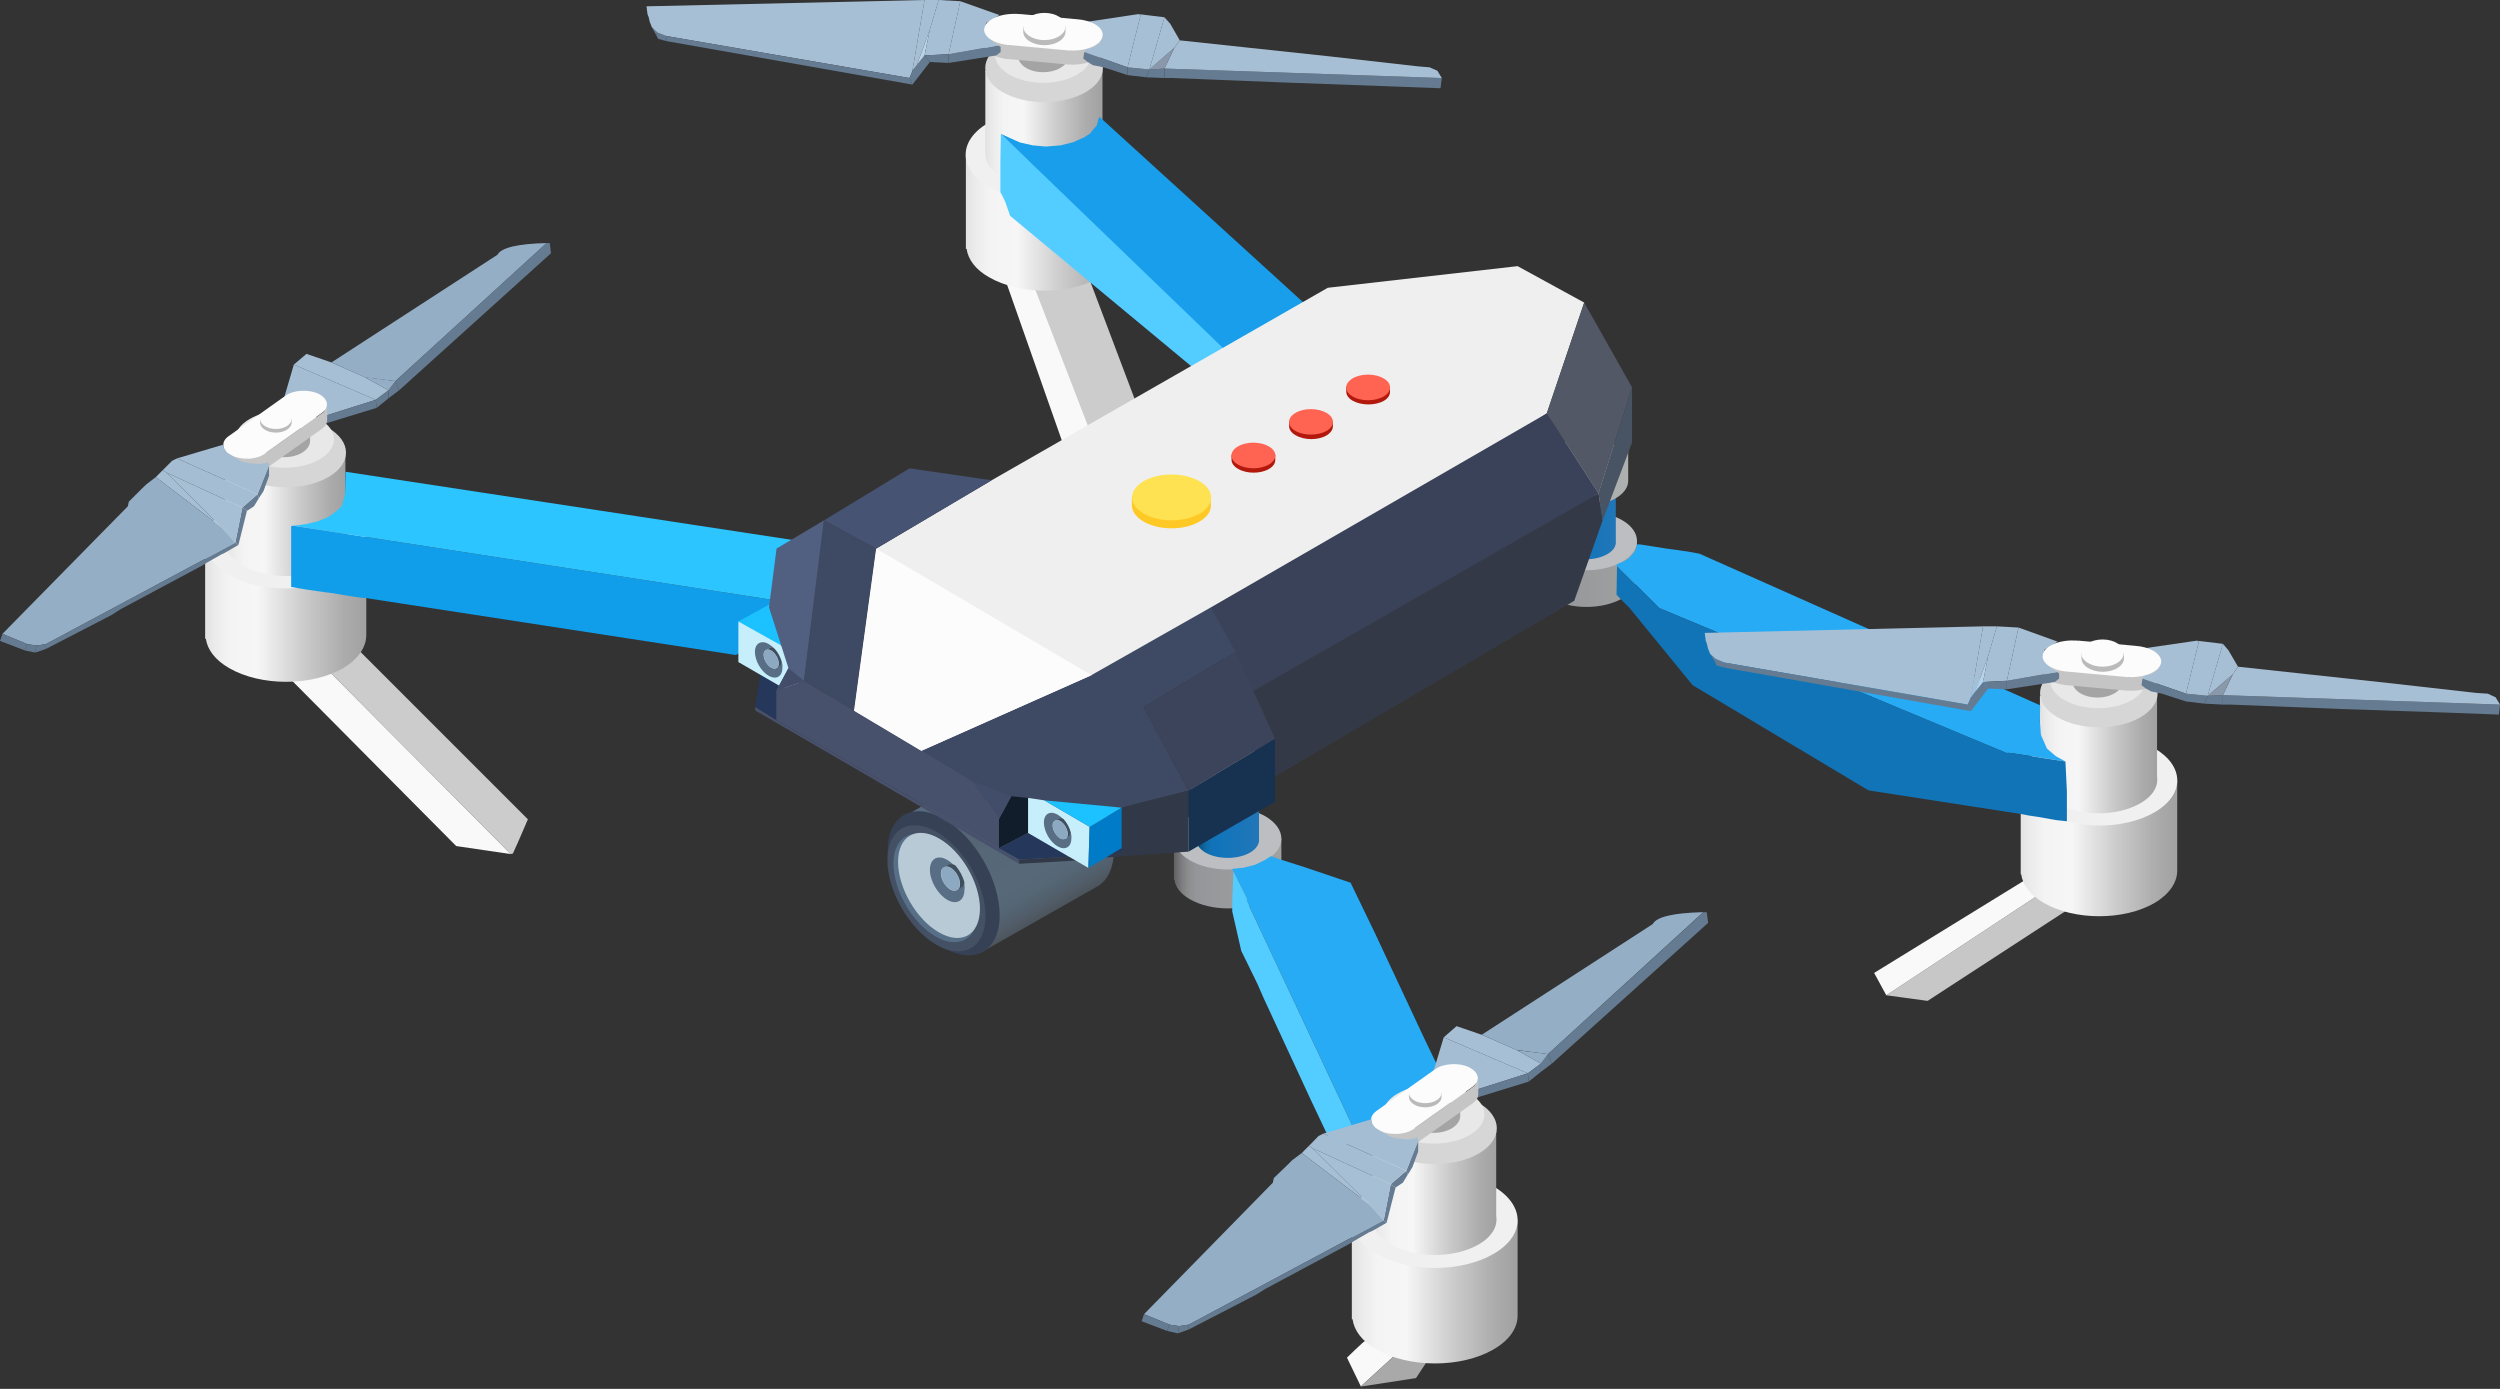 <svg width="180" height="100" viewBox="0 0 180 100" fill="none" xmlns="http://www.w3.org/2000/svg">
<rect x="0" y="0" width="180" height="100" fill="#333333" stroke="none"/>
<path d="M74.023 19.512L79.395 32.007L76.875 32.917L71.958 18.935L74.023 19.512Z" fill="#F9F9F9"/>
<path d="M74.023 19.512L78.573 31.289L81.968 29.452L77.995 18.935L74.023 19.512Z" fill="#CCCCCC"/>
<path d="M80.813 17.657V11.147H80.06C79.815 10.902 79.518 10.657 79.15 10.43C76.928 9.152 73.375 9.152 71.17 10.43C70.803 10.64 70.523 10.885 70.278 11.147H69.543V17.92H69.596C69.701 18.672 70.225 19.407 71.223 19.967C73.445 21.244 76.998 21.244 79.203 19.967C80.288 19.337 80.83 18.497 80.813 17.657Z" fill="url(#paint0_linear_0_4608)"/>
<path d="M79.15 8.837C76.928 7.56 73.376 7.56 71.171 8.837C68.966 10.114 68.983 12.179 71.206 13.457C73.428 14.734 76.981 14.734 79.185 13.457C81.373 12.179 81.373 10.132 79.15 8.837Z" fill="#EFF0EF"/>
<path d="M79.378 10.885V5.092H70.943V11.077C70.943 11.707 71.363 12.32 72.203 12.81C73.866 13.772 76.526 13.772 78.188 12.81C79.098 12.285 79.483 11.585 79.378 10.885Z" fill="url(#paint1_linear_0_4608)"/>
<path d="M78.153 3.167C76.49 2.205 73.831 2.205 72.168 3.167C70.523 4.13 70.523 5.67 72.186 6.632C73.848 7.595 76.508 7.595 78.17 6.632C79.833 5.67 79.815 4.13 78.153 3.167Z" fill="#D6D6D6"/>
<path d="M77.541 2.537C76.176 1.75 74.006 1.75 72.658 2.537C71.311 3.325 71.311 4.585 72.676 5.372C74.041 6.16 76.211 6.16 77.558 5.372C78.906 4.585 78.906 3.325 77.541 2.537Z" fill="#E8E8E8"/>
<path d="M76.753 3.57C76.473 3.167 75.843 2.887 75.108 2.887C74.373 2.887 73.743 3.167 73.463 3.57H73.306V4.042C73.306 4.69 74.111 5.197 75.108 5.197C76.106 5.197 76.928 4.69 76.928 4.042V3.57H76.753Z" fill="#A4A4A4"/>
<path d="M72.063 9.642L72.028 11.672V13.02V13.509V13.842L72.168 14.087L72.395 14.577L72.728 15.539L87.987 28.209L90.245 26.774L72.063 9.642Z" fill="#53CCFF"/>
<path d="M78.975 9.03L78.66 9.38L78.52 9.59L78.065 9.887L77.278 10.237L76.368 10.465L75.3 10.552L74.355 10.465L73.428 10.255L73.113 10.115L72.063 9.642L90.455 27.369L95.372 23.17L79.168 8.417L79.08 8.61L78.975 9.03Z" fill="#189EEA"/>
<path d="M82.528 5.565L82.756 5.005L81.181 4.848V5.408L82.528 5.565Z" fill="#657B91"/>
<path d="M83.84 5.618H84.4L92.293 5.933L99.485 6.195L103.72 6.353L103.807 5.618L83.84 4.935V5.618Z" fill="#657B91"/>
<path d="M82.528 5.565L83.84 5.618V4.935L82.755 5.005L82.528 5.565Z" fill="#657B91"/>
<path d="M77.523 2.398L73.498 2.03C73.463 2.03 73.428 2.03 73.393 2.03L73.183 2.013V2.03C73.13 2.03 73.078 2.013 73.025 2.013C72.745 2.013 72.483 2.048 72.238 2.1L70.856 2.013V3.08H70.873C70.873 3.098 70.856 3.133 70.856 3.15C70.856 3.693 71.573 4.148 72.535 4.253H72.57C72.588 4.253 72.605 4.253 72.623 4.253L76.998 4.655V4.638C77.068 4.638 77.138 4.655 77.225 4.655C78.433 4.655 79.395 4.148 79.395 3.518V2.503L77.523 2.398Z" fill="#C5C5C5"/>
<path d="M46.934 1.96L47.231 2.502L47.336 2.345L46.934 1.96Z" fill="#657B91"/>
<path d="M47.336 2.345L47.231 2.502L47.389 2.8L47.966 2.957V2.59L47.336 2.345Z" fill="#657B91"/>
<path d="M72.046 3.377L71.888 3.272L68.301 3.902V4.532L71.731 3.99L72.046 3.745V3.377Z" fill="#657B91"/>
<path d="M47.966 2.59L65.483 5.617L65.641 5.25L65.693 5.092L66.568 0L46.549 0.455L46.619 1.015L46.706 1.242L46.776 1.557L46.934 1.96L47.336 2.345L47.966 2.59Z" fill="#A6BFD5"/>
<path d="M66.008 4.69L65.693 5.093L65.641 5.25L65.483 5.618L65.693 6.09L66.953 4.463L66.568 3.99L66.008 4.69Z" fill="#657B91"/>
<path d="M47.966 2.59V2.957L65.693 6.09L65.483 5.617L47.966 2.59Z" fill="#657B91"/>
<path d="M71.888 3.272L71.573 3.062L71.276 2.8L70.856 2.117L71.013 1.645L71.958 1.085L69.141 0.087L68.301 3.902L71.888 3.272Z" fill="#A6BFD5"/>
<path d="M66.008 4.69L66.953 2.117L67.583 0H66.568L65.693 5.092L66.008 4.69Z" fill="#A6BFD5"/>
<path d="M66.008 4.69L66.568 3.99L66.953 2.117L66.008 4.69Z" fill="#B6D3E8"/>
<path d="M66.568 3.99L68.301 3.902L69.141 0.088L67.583 0L66.953 2.117L66.568 3.99Z" fill="#A6BFD5"/>
<path d="M66.568 3.99L66.953 4.462L68.301 4.532V3.902L66.568 3.99Z" fill="#657B91"/>
<path d="M84.943 2.905L84.558 3.43L83.84 4.935L103.807 5.618L103.492 5.093L102.932 4.848L102.092 4.778L95.74 4.06L84.943 2.905Z" fill="#A6BFD5"/>
<path d="M79.238 3.063L79.151 3.115L78.678 3.43L78.206 3.535L78.066 3.745L81.18 4.848L82.126 1.085L81.968 1.015L77.996 1.61L78.818 2.275L79.238 3.063Z" fill="#A6BFD5"/>
<path d="M81.181 4.848L82.756 5.005L83.841 1.243L81.968 1.015L82.126 1.085L81.181 4.848Z" fill="#A6BFD5"/>
<path d="M78.311 4.463L78.678 4.69L79.466 4.848L81.18 5.408V4.848L78.066 3.745L77.996 4.218L78.311 4.463Z" fill="#657B91"/>
<path d="M83.84 4.935L84.558 3.43L82.755 5.005L83.84 4.935Z" fill="#8998AA"/>
<path d="M84.558 3.43L84.943 2.905L84.26 1.715L83.84 1.243L82.755 5.005L84.558 3.43Z" fill="#A6BFD5"/>
<path d="M77.523 1.383L73.498 1.015C73.463 1.015 73.428 1.015 73.393 1.015L73.183 0.998C73.13 0.998 73.078 0.998 73.025 0.998C71.835 0.998 70.856 1.505 70.856 2.135C70.856 2.678 71.573 3.115 72.535 3.237H72.57C72.588 3.237 72.605 3.237 72.623 3.237L76.998 3.64V3.622C77.068 3.622 77.138 3.64 77.225 3.64C78.433 3.64 79.395 3.132 79.395 2.502C79.395 1.925 78.573 1.453 77.523 1.383Z" fill="#FCFCFC"/>
<path d="M76.578 1.872C76.333 1.54 75.808 1.295 75.196 1.295C74.583 1.295 74.041 1.522 73.813 1.872H73.673V2.275C73.673 2.817 74.356 3.255 75.196 3.255C76.036 3.255 76.718 2.817 76.718 2.275V1.872H76.578Z" fill="#BABABA"/>
<path d="M76.718 1.908C76.718 2.45 76.036 2.888 75.196 2.888C74.356 2.888 73.673 2.45 73.673 1.908C73.673 1.365 74.356 0.928 75.196 0.928C76.036 0.928 76.718 1.365 76.718 1.908Z" fill="#FCFCFC"/>
<path d="M25.322 47.511L24.605 47.966L23.765 48.404L36.767 61.493L36.924 61.458L37.274 60.688L38.009 58.991L25.865 46.846L25.48 47.284L25.322 47.511Z" fill="#CCCCCC"/>
<path d="M23.519 48.491L22.207 48.824L20.929 48.911L32.846 60.916L36.766 61.493L23.764 48.404L23.519 48.491Z" fill="#F9F9F9"/>
<path d="M26.372 45.726V39.024H25.584C25.322 38.761 25.042 38.517 24.657 38.289C22.382 36.977 18.724 36.977 16.467 38.289C16.082 38.517 15.802 38.761 15.54 39.024H14.77V45.989H14.822C14.927 46.759 15.47 47.511 16.502 48.106C18.777 49.419 22.434 49.419 24.709 48.106C25.812 47.441 26.372 46.584 26.372 45.726Z" fill="url(#paint2_linear_0_4608)"/>
<path d="M24.657 36.644C22.382 35.332 18.724 35.332 16.45 36.644C14.192 37.956 14.192 40.074 16.485 41.386C18.759 42.699 22.417 42.699 24.692 41.386C26.932 40.074 26.932 37.956 24.657 36.644Z" fill="#EFF0EF"/>
<path d="M24.867 38.744V32.794H16.205V38.954C16.205 39.601 16.642 40.249 17.5 40.739C19.215 41.719 21.944 41.719 23.642 40.739C24.587 40.179 24.989 39.461 24.867 38.744Z" fill="url(#paint3_linear_0_4608)"/>
<path d="M23.625 30.799C21.91 29.819 19.18 29.819 17.482 30.799C15.785 31.796 15.802 33.371 17.5 34.351C19.215 35.331 21.945 35.331 23.642 34.351C25.339 33.371 25.339 31.796 23.625 30.799Z" fill="#D6D6D6"/>
<path d="M22.994 30.169C21.594 29.364 19.354 29.364 17.972 30.169C16.589 30.974 16.589 32.269 17.989 33.074C19.389 33.879 21.629 33.879 23.012 33.074C24.394 32.269 24.394 30.974 22.994 30.169Z" fill="#E8E8E8"/>
<path d="M22.172 31.237C21.875 30.834 21.227 30.537 20.474 30.537C19.722 30.537 19.075 30.817 18.777 31.237H18.602V31.727C18.602 32.392 19.442 32.916 20.474 32.916C21.507 32.916 22.329 32.392 22.329 31.727V31.237H22.172Z" fill="#A4A4A4"/>
<path d="M21.104 37.852L20.964 37.886V40.074V42.261L21.979 42.436L23.327 42.629L24.009 42.716L24.692 42.839L25.619 42.979L26.127 43.049H26.267L52.971 47.161L55.351 45.989L55.561 45.341L56.173 43.276L21.104 37.852Z" fill="#109EEA"/>
<path d="M24.849 35.489L24.779 35.857L24.692 36.154L24.604 36.434L24.307 36.732L23.677 37.204L22.889 37.537L21.98 37.747L21.105 37.852L56.173 43.277L57.451 38.937L24.884 33.967L24.849 35.489Z" fill="#2CC5FF"/>
<path d="M28.471 27.439L39.356 17.5C37.274 17.552 36.084 17.832 35.821 18.34L23.869 26.092L26.302 27.177L28.471 27.439Z" fill="#94AEC5"/>
<path d="M28.734 28.104L39.671 18.235L39.584 17.5H39.339L28.472 27.439L28.734 28.104Z" fill="#657B91"/>
<path d="M27.965 28.104L26.267 27.16L23.852 26.092L22.067 25.48L21.157 26.25L27.055 28.787L27.965 28.104Z" fill="#A6BFD5"/>
<path d="M27.964 28.104V28.681L28.734 28.104L28.472 27.439L27.964 28.104Z" fill="#657B91"/>
<path d="M23.414 28.944L23.344 29.959L27.054 28.787L21.157 26.249L20.387 28.874L22.679 28.349L23.414 28.944Z" fill="#A4BDD3"/>
<path d="M23.345 29.959V30.204L23.52 30.467L27.125 29.364L27.055 28.787L23.345 29.959Z" fill="#657B91"/>
<path d="M26.267 27.159L27.964 28.104L28.471 27.439L26.267 27.159Z" fill="#94AEC5"/>
<path d="M27.054 28.787L27.124 29.364L27.964 28.682V28.105L27.054 28.787Z" fill="#657B91"/>
<path d="M23.554 29.207C23.554 29.224 23.554 29.259 23.536 29.277C23.519 29.312 23.519 29.347 23.501 29.382C23.484 29.399 23.484 29.434 23.466 29.452C23.449 29.487 23.414 29.522 23.396 29.557C23.379 29.574 23.379 29.592 23.361 29.609C23.309 29.662 23.256 29.714 23.186 29.749L19.074 32.672C18.497 33.092 17.429 33.144 16.712 32.812C16.677 32.794 16.624 32.759 16.589 32.742C16.502 32.689 16.449 32.654 16.379 32.602C16.362 32.584 16.344 32.567 16.327 32.549C16.292 32.514 16.257 32.479 16.222 32.444C16.204 32.427 16.187 32.392 16.187 32.374C16.169 32.339 16.152 32.304 16.134 32.269C16.117 32.252 16.117 32.217 16.117 32.199C16.117 32.164 16.099 32.129 16.099 32.094C16.099 32.077 16.099 32.077 16.099 32.059V33.162C16.099 33.407 16.274 33.669 16.589 33.862C16.624 33.879 16.677 33.914 16.712 33.932C17.429 34.264 18.497 34.212 19.074 33.792L23.186 30.869C23.431 30.694 23.554 30.467 23.554 30.257V29.154C23.554 29.154 23.554 29.189 23.554 29.207Z" fill="#C5C5C5"/>
<path d="M16.099 32.181C16.099 32.217 16.117 32.234 16.117 32.252C16.134 32.286 16.152 32.322 16.169 32.356C16.187 32.374 16.187 32.409 16.204 32.426C16.239 32.462 16.274 32.496 16.309 32.532C16.327 32.549 16.344 32.566 16.362 32.584C16.414 32.636 16.484 32.689 16.572 32.724C16.607 32.742 16.659 32.776 16.694 32.794C17.412 33.144 18.479 33.074 19.057 32.654L23.169 29.732C23.239 29.679 23.291 29.627 23.344 29.592C23.361 29.574 23.361 29.557 23.379 29.539C23.414 29.504 23.431 29.469 23.449 29.434C23.466 29.417 23.466 29.399 23.484 29.364C23.502 29.329 23.519 29.294 23.519 29.259C23.519 29.242 23.519 29.207 23.537 29.189C23.572 28.909 23.396 28.629 23.047 28.419C23.012 28.402 22.959 28.367 22.924 28.349C22.206 28.017 21.139 28.069 20.562 28.489L16.449 31.412C16.187 31.604 16.064 31.831 16.082 32.041C16.082 32.111 16.099 32.147 16.099 32.181Z" fill="#FCFCFC"/>
<path d="M20.895 30.117C20.72 29.872 20.317 29.697 19.862 29.697C19.407 29.697 19.005 29.872 18.83 30.117H18.725V30.414C18.725 30.817 19.232 31.149 19.862 31.149C20.492 31.149 21 30.817 21 30.414V30.117H20.895Z" fill="#BABABA"/>
<path d="M21 30.152C21 30.555 20.492 30.887 19.862 30.887C19.232 30.887 18.725 30.555 18.725 30.152C18.725 29.75 19.232 29.417 19.862 29.417C20.492 29.417 21 29.75 21 30.152Z" fill="#FCFCFC"/>
<path d="M18.97 35.367L19.372 34.264V34.194V33.512L18.532 35.594L18.637 35.874L18.97 35.367Z" fill="#657B91"/>
<path d="M18.287 36.452L18.637 35.874L18.532 35.594L17.447 36.539L17.779 36.784L18.287 36.452Z" fill="#657B91"/>
<path d="M17.779 36.784L17.447 36.539L16.939 39.077L17.167 39.234L17.779 36.784Z" fill="#657B91"/>
<path d="M11.97 34.02L15.942 37.957L16.94 39.077L17.447 36.539L11.97 34.02Z" fill="#A6BFD5"/>
<path d="M11.724 33.844L11.217 34.352L15.942 37.957L11.969 34.019L11.724 33.844Z" fill="#A6BFD5"/>
<path d="M11.97 34.019L17.447 36.539L18.532 35.594L12.74 33.004L12.39 33.179L11.725 33.844L11.97 34.019Z" fill="#A4BDD3"/>
<path d="M19.372 33.512L19.302 33.249L19.127 33.354L18.637 33.407L17.955 33.354L17.447 33.249L16.362 32.602L16.117 32.269L16.1 32.007L12.74 33.004L18.532 35.594L19.372 33.512Z" fill="#A4BDD3"/>
<path d="M2.625 46.479L3.308 46.374L16.94 39.077L15.942 37.956L11.217 34.352L10.553 34.859L10.203 35.192L9.275 36.119L9.205 36.452L0.175 45.639L1.96 46.374L2.625 46.479Z" fill="#94AEC5"/>
<path d="M1.96 46.374L1.785 46.829L2.538 46.986L2.625 46.479L1.96 46.374Z" fill="#657B91"/>
<path d="M0.175 45.639L0 46.147L1.785 46.829L1.96 46.374L0.175 45.639Z" fill="#657B91"/>
<path d="M2.625 46.479L2.537 46.986L3.307 46.724V46.374L2.625 46.479Z" fill="#657B91"/>
<path d="M13.247 41.422L14.489 40.757L14.927 40.494L15.942 39.917L16.169 39.812L17.167 39.234L16.939 39.077L3.307 46.374V46.724L8.014 44.291L8.697 43.854L13.247 41.422Z" fill="#657B91"/>
<path d="M135.813 71.66L138.788 72.063L151.371 63.873L146.908 64.346L135.813 71.66Z" fill="#C7C7C7"/>
<path d="M146.908 64.346L135.813 71.66L134.938 70.05L146.908 62.683V64.346Z" fill="#F9F9F9"/>
<path d="M156.76 62.684V56.174H156.008C155.763 55.929 155.465 55.684 155.098 55.456C152.876 54.179 149.323 54.179 147.118 55.456C146.751 55.666 146.471 55.911 146.226 56.174H145.491V62.946H145.526C145.631 63.698 146.156 64.433 147.153 65.011C149.376 66.288 152.928 66.288 155.133 65.011C156.218 64.363 156.76 63.523 156.76 62.684Z" fill="url(#paint4_linear_0_4608)"/>
<path d="M155.098 53.863C152.876 52.586 149.323 52.586 147.118 53.863C144.913 55.141 144.931 57.206 147.153 58.483C149.376 59.761 152.928 59.761 155.133 58.483C157.321 57.206 157.303 55.141 155.098 53.863Z" fill="#EFF0EF"/>
<path d="M155.308 55.911V50.119H146.874V56.103C146.874 56.733 147.294 57.364 148.116 57.836C149.778 58.798 152.438 58.798 154.101 57.836C155.028 57.311 155.413 56.593 155.308 55.911Z" fill="url(#paint5_linear_0_4608)"/>
<path d="M154.101 48.176C152.438 47.214 149.778 47.214 148.116 48.176C146.471 49.139 146.471 50.679 148.133 51.641C149.796 52.604 152.456 52.604 154.118 51.641C155.763 50.679 155.763 49.139 154.101 48.176Z" fill="#D6D6D6"/>
<path d="M153.488 47.564C152.123 46.776 149.954 46.776 148.606 47.564C147.259 48.351 147.259 49.611 148.624 50.399C149.989 51.186 152.158 51.186 153.506 50.399C154.836 49.611 154.836 48.351 153.488 47.564Z" fill="#E8E8E8"/>
<path d="M152.683 48.596C152.403 48.194 151.773 47.914 151.038 47.914C150.303 47.914 149.673 48.194 149.393 48.596H149.218V49.069C149.218 49.716 150.023 50.224 151.021 50.224C152.018 50.224 152.841 49.699 152.841 49.069V48.596H152.683Z" fill="#A4A4A4"/>
<path d="M117.859 41.578V38.936H117.369C117.212 38.779 117.019 38.621 116.774 38.481C115.339 37.659 113.047 37.659 111.612 38.481C111.367 38.621 111.192 38.779 111.034 38.936H110.562V41.754H110.597C110.667 42.243 110.999 42.716 111.647 43.083C113.082 43.906 115.374 43.906 116.809 43.083C117.509 42.663 117.859 42.121 117.859 41.578Z" fill="url(#paint6_linear_0_4608)"/>
<path d="M116.792 37.449C115.357 36.626 113.047 36.626 111.629 37.449C110.212 38.271 110.212 39.619 111.647 40.441C113.082 41.264 115.374 41.264 116.809 40.441C118.227 39.601 118.209 38.271 116.792 37.449Z" fill="#BDBEC1"/>
<path d="M116.337 38.919V34.981H112.067V39.024C112.067 39.339 112.277 39.654 112.697 39.899C113.537 40.389 114.884 40.389 115.724 39.899C116.197 39.636 116.389 39.269 116.337 38.919Z" fill="url(#paint7_linear_0_4608)"/>
<path d="M117.23 34.632V32.444H116.827C116.687 32.304 116.547 32.182 116.337 32.059C115.147 31.377 113.257 31.377 112.085 32.059C111.892 32.182 111.735 32.304 111.612 32.444H111.192V34.772H111.21C111.262 35.174 111.542 35.559 112.085 35.874C113.275 36.557 115.165 36.557 116.337 35.874C116.932 35.524 117.23 35.069 117.23 34.632Z" fill="#AEB0AF"/>
<path d="M121.482 39.706L119.855 39.479L118.087 39.199H117.877L117.702 39.706L117.265 40.214L116.897 40.424L116.39 40.634L116.425 40.756L119.47 43.784L144.739 54.336L146.874 51.921L146.891 50.783L122.357 39.864L121.482 39.706Z" fill="#27ABF4"/>
<path d="M148.011 54.441L147.381 53.898L146.979 52.988L146.944 52.883L146.874 51.921L146.559 52.131L145.334 52.551L144.546 54.178L148.711 54.826L148.011 54.441Z" fill="#27ABF4"/>
<path d="M148.711 54.827L147.206 54.599L144.546 54.179L144.529 54.231L119.47 43.784L116.425 40.757L116.39 42.822L116.915 43.364L117.335 43.784L121.867 49.332L134.537 56.909L145.491 58.606L145.684 58.641L146.034 58.711L146.734 58.816L148.011 59.044L148.816 59.131V56.979L148.711 54.827Z" fill="#1174B7"/>
<path d="M158.721 50.662L158.948 50.102L157.391 49.944V50.504L158.721 50.662Z" fill="#657B91"/>
<path d="M160.051 50.731H160.611L168.486 51.046L175.695 51.291L179.913 51.449L180 50.731L160.051 50.049V50.731Z" fill="#657B91"/>
<path d="M158.721 50.661L160.051 50.731V50.049L158.948 50.101L158.721 50.661Z" fill="#657B91"/>
<path d="M153.716 47.494L149.691 47.127C149.656 47.127 149.621 47.127 149.586 47.109L149.376 47.092C149.323 47.092 149.271 47.092 149.236 47.092C148.956 47.092 148.693 47.127 148.448 47.162L147.066 47.092V48.159H147.083C147.083 48.177 147.066 48.212 147.066 48.229C147.066 48.772 147.783 49.227 148.746 49.332H148.781C148.798 49.332 148.816 49.332 148.833 49.332L153.208 49.734V49.717C153.278 49.717 153.348 49.734 153.436 49.734C154.626 49.734 155.606 49.227 155.606 48.597V47.582L153.716 47.494Z" fill="#C5C5C5"/>
<path d="M123.126 47.074L123.441 47.599L123.529 47.442L123.126 47.074Z" fill="#657B91"/>
<path d="M123.529 47.441L123.441 47.599L123.599 47.914L124.159 48.071V47.704L123.529 47.441Z" fill="#657B91"/>
<path d="M148.256 48.474L148.099 48.387L144.494 49.017V49.629L147.941 49.104L148.256 48.859V48.474Z" fill="#657B91"/>
<path d="M124.159 47.704L141.676 50.731L141.834 50.364L141.904 50.206L142.779 45.097L122.742 45.569L122.812 46.129L122.899 46.357L122.969 46.672L123.127 47.074L123.529 47.442L124.159 47.704Z" fill="#A6BFD5"/>
<path d="M142.219 49.786L141.904 50.206L141.834 50.364L141.676 50.731L141.904 51.204L143.146 49.577L142.779 49.104L142.219 49.786Z" fill="#657B91"/>
<path d="M124.159 47.704V48.072L141.904 51.204L141.676 50.731L124.159 47.704Z" fill="#657B91"/>
<path d="M148.099 48.386L147.784 48.159L147.469 47.914L147.066 47.231L147.224 46.759L148.151 46.199L145.334 45.184L144.494 49.017L148.099 48.386Z" fill="#A6BFD5"/>
<path d="M142.218 49.786L143.146 47.232L143.776 45.097H142.778L141.903 50.206L142.218 49.786Z" fill="#A6BFD5"/>
<path d="M142.218 49.786L142.778 49.104L143.146 47.231L142.218 49.786Z" fill="#B6D3E8"/>
<path d="M142.778 49.104L144.493 49.017L145.333 45.184L143.776 45.097L143.146 47.232L142.778 49.104Z" fill="#A6BFD5"/>
<path d="M142.778 49.104L143.146 49.577L144.493 49.629V49.017L142.778 49.104Z" fill="#657B91"/>
<path d="M161.136 48.002L160.768 48.544L160.051 50.049L180 50.731L179.685 50.206L179.125 49.944L178.285 49.891L171.933 49.174L161.136 48.002Z" fill="#A6BFD5"/>
<path d="M155.448 48.159L155.343 48.229L154.888 48.544L154.415 48.631L154.258 48.859L157.39 49.944L158.318 46.199L158.16 46.129L154.188 46.706L155.01 47.389L155.448 48.159Z" fill="#A6BFD5"/>
<path d="M157.391 49.944L158.948 50.101L160.051 46.356L158.161 46.129L158.318 46.199L157.391 49.944Z" fill="#A6BFD5"/>
<path d="M154.503 49.577L154.888 49.787L155.658 49.944L157.39 50.504V49.944L154.258 48.859L154.188 49.332L154.503 49.577Z" fill="#657B91"/>
<path d="M160.051 50.049L160.768 48.544L158.948 50.101L160.051 50.049Z" fill="#8998AA"/>
<path d="M160.768 48.544L161.136 48.001L160.453 46.829L160.051 46.356L158.948 50.101L160.768 48.544Z" fill="#A6BFD5"/>
<path d="M153.716 46.497L149.691 46.129C149.656 46.129 149.621 46.129 149.586 46.129L149.376 46.112V46.129C149.323 46.129 149.271 46.112 149.236 46.112C148.028 46.112 147.066 46.619 147.066 47.249C147.066 47.792 147.783 48.247 148.746 48.352H148.781C148.798 48.352 148.816 48.352 148.833 48.352L153.208 48.754V48.737C153.278 48.737 153.348 48.754 153.436 48.754C154.626 48.754 155.606 48.247 155.606 47.617C155.588 47.039 154.783 46.567 153.716 46.497Z" fill="#FCFCFC"/>
<path d="M152.771 46.987C152.526 46.654 152.001 46.409 151.388 46.409C150.776 46.409 150.233 46.637 150.006 46.987H149.866V47.389C149.866 47.932 150.548 48.369 151.406 48.369C152.246 48.369 152.928 47.932 152.928 47.389V46.987H152.771Z" fill="#BABABA"/>
<path d="M152.911 47.022C152.911 47.564 152.228 48.002 151.388 48.002C150.548 48.002 149.848 47.564 149.848 47.022C149.848 46.48 150.531 46.042 151.388 46.042C152.228 46.042 152.911 46.48 152.911 47.022Z" fill="#FCFCFC"/>
<path d="M98.294 96.545C98.207 96.545 96.982 97.752 96.982 97.752L97.979 99.817L100.569 97.455L98.294 96.545Z" fill="#F9F9F9"/>
<path d="M97.962 99.835L101.952 99.222L103.142 97.42L100.552 97.472L97.962 99.835Z" fill="#A9A9A9"/>
<path d="M92.258 63.174V60.374H91.733C91.558 60.199 91.365 60.024 91.103 59.884C89.58 59.009 87.148 59.009 85.643 59.884C85.398 60.024 85.188 60.199 85.03 60.374H84.523V63.349H84.558C84.628 63.856 84.995 64.364 85.678 64.749C87.2 65.624 89.633 65.624 91.138 64.749C91.89 64.329 92.258 63.751 92.258 63.174Z" fill="url(#paint8_linear_0_4608)"/>
<path d="M91.121 58.781C89.598 57.906 87.166 57.906 85.661 58.781C84.156 59.656 84.156 61.074 85.678 61.949C87.201 62.824 89.633 62.824 91.138 61.949C92.643 61.074 92.626 59.674 91.121 58.781Z" fill="#BDBEC1"/>
<path d="M90.648 60.356V56.191H86.133V60.461C86.133 60.794 86.36 61.126 86.798 61.389C87.69 61.896 89.108 61.896 90 61.389C90.49 61.109 90.7 60.724 90.648 60.356Z" fill="url(#paint9_linear_0_4608)"/>
<path d="M91.575 55.824V53.514H91.137C90.997 53.374 90.84 53.234 90.63 53.111C89.388 52.394 87.375 52.394 86.133 53.111C85.923 53.234 85.765 53.374 85.625 53.514H85.205V55.964H85.223C85.275 56.384 85.573 56.804 86.133 57.119C87.375 57.836 89.388 57.836 90.63 57.119C91.277 56.751 91.575 56.296 91.575 55.824Z" fill="url(#paint10_linear_0_4608)"/>
<path d="M102.477 74.618L98.977 67.146L97.244 63.558L93.937 62.438L92.065 61.843L91.942 61.808L91.61 61.686L91.487 61.651L91.085 61.913L90.367 62.263L89.545 62.473L88.722 62.561L88.81 62.771L89.755 64.678L89.772 64.871L97.822 82.02L100.009 81.198V80.83L100.289 80.515L101.707 79.098L101.934 78.853L102.232 78.625L102.897 77.908L103.527 77.505L103.579 76.91L102.477 74.618Z" fill="#27ABF4"/>
<path d="M89.772 64.871L89.755 64.678L88.81 62.771L88.722 64.801V65.623L89.37 68.458L90.56 70.891L90.945 71.783L94.409 79.256L96.124 82.878L96.475 82.581L96.947 82.371L97.822 82.02L89.772 64.871Z" fill="#53CCFF"/>
<path d="M109.267 94.725V87.83H108.462C108.199 87.568 107.902 87.305 107.499 87.078C105.154 85.731 101.392 85.731 99.064 87.078C98.68 87.305 98.365 87.568 98.12 87.83H97.332V94.988H97.385C97.49 95.775 98.049 96.563 99.1 97.158C101.444 98.505 105.207 98.505 107.534 97.158C108.689 96.493 109.267 95.618 109.267 94.725Z" fill="url(#paint11_linear_0_4608)"/>
<path d="M107.5 85.398C105.155 84.05 101.392 84.05 99.065 85.398C96.737 86.745 96.755 88.933 99.1 90.28C101.445 91.628 105.207 91.628 107.535 90.28C109.862 88.933 109.844 86.763 107.5 85.398Z" fill="#EFF0EF"/>
<path d="M107.727 87.55V81.425H98.82V87.76C98.82 88.425 99.257 89.09 100.15 89.598C101.9 90.613 104.717 90.613 106.467 89.598C107.43 89.038 107.85 88.285 107.727 87.55Z" fill="url(#paint12_linear_0_4608)"/>
<path d="M106.45 79.395C104.7 78.38 101.882 78.38 100.132 79.395C98.382 80.41 98.4 82.038 100.15 83.053C101.9 84.068 104.717 84.068 106.467 83.053C108.217 82.038 108.2 80.41 106.45 79.395Z" fill="#D6D6D6"/>
<path d="M105.802 78.731C104.367 77.908 102.057 77.908 100.64 78.731C99.205 79.553 99.222 80.901 100.657 81.723C102.092 82.546 104.402 82.546 105.82 81.723C107.237 80.901 107.237 79.571 105.802 78.731Z" fill="#E8E8E8"/>
<path d="M104.962 79.833C104.665 79.413 104 79.116 103.23 79.116C102.46 79.116 101.795 79.413 101.497 79.833H101.322V80.341C101.322 81.006 102.18 81.566 103.23 81.566C104.28 81.566 105.137 81.023 105.137 80.341V79.833H104.962Z" fill="#A4A4A4"/>
<path d="M111.454 75.895L122.636 65.676C120.484 65.728 119.276 66.008 118.996 66.533L106.694 74.496L109.179 75.598L111.454 75.895Z" fill="#94AEC5"/>
<path d="M111.735 76.578L122.987 66.446L122.882 65.676H122.654L111.455 75.895L111.735 76.578Z" fill="#657B91"/>
<path d="M110.947 76.578L109.214 75.615L106.712 74.513L104.874 73.883L103.947 74.688L110.002 77.278L110.947 76.578Z" fill="#A6BFD5"/>
<path d="M110.947 76.578V77.173L111.734 76.578L111.454 75.895L110.947 76.578Z" fill="#657B91"/>
<path d="M106.275 77.453L106.205 78.485L110.002 77.278L103.947 74.688L103.142 77.365L105.505 76.823L106.275 77.453Z" fill="#A4BDD3"/>
<path d="M106.205 78.485V78.73L106.38 79.01L110.072 77.873L110.002 77.278L106.205 78.485Z" fill="#657B91"/>
<path d="M109.214 75.615L110.947 76.578L111.454 75.895L109.214 75.615Z" fill="#94AEC5"/>
<path d="M110.002 77.278L110.072 77.873L110.947 77.173V76.578L110.002 77.278Z" fill="#657B91"/>
<path d="M106.415 77.716C106.415 77.733 106.415 77.768 106.397 77.785C106.38 77.82 106.38 77.856 106.362 77.891C106.345 77.908 106.345 77.943 106.327 77.961C106.31 77.996 106.275 78.031 106.24 78.066C106.222 78.083 106.222 78.1 106.205 78.118C106.152 78.171 106.1 78.223 106.03 78.275L101.795 81.285C101.2 81.705 100.097 81.775 99.362 81.425C99.31 81.408 99.275 81.373 99.24 81.356C99.153 81.303 99.082 81.25 99.03 81.198C99.013 81.18 98.995 81.163 98.978 81.145C98.942 81.11 98.907 81.075 98.873 81.04C98.855 81.023 98.838 80.988 98.838 80.971C98.82 80.936 98.802 80.9 98.785 80.865C98.767 80.83 98.767 80.813 98.767 80.796C98.75 80.76 98.75 80.725 98.75 80.691C98.75 80.673 98.75 80.673 98.75 80.655V81.793C98.75 82.055 98.925 82.318 99.257 82.51C99.293 82.528 99.345 82.563 99.38 82.58C100.115 82.93 101.217 82.86 101.812 82.44L106.047 79.43C106.31 79.238 106.432 79.028 106.432 78.8V77.681C106.415 77.663 106.415 77.698 106.415 77.716Z" fill="#C5C5C5"/>
<path d="M98.75 80.778C98.75 80.813 98.767 80.83 98.767 80.848C98.785 80.883 98.802 80.918 98.82 80.953C98.837 80.97 98.837 81.005 98.855 81.023C98.89 81.058 98.925 81.093 98.96 81.128C98.977 81.145 98.995 81.163 99.012 81.18C99.065 81.233 99.135 81.285 99.222 81.338C99.257 81.355 99.31 81.39 99.345 81.408C100.08 81.758 101.182 81.688 101.777 81.268L106.012 78.258C106.082 78.205 106.135 78.153 106.187 78.1C106.205 78.083 106.222 78.065 106.222 78.048C106.257 78.013 106.275 77.978 106.31 77.943C106.327 77.925 106.327 77.908 106.345 77.873C106.362 77.838 106.38 77.803 106.38 77.768C106.38 77.75 106.38 77.715 106.397 77.698C106.432 77.418 106.257 77.12 105.89 76.91C105.855 76.893 105.802 76.858 105.767 76.84C105.032 76.49 103.93 76.56 103.335 76.98L99.1 79.99C98.837 80.183 98.715 80.41 98.715 80.638C98.732 80.708 98.75 80.743 98.75 80.778Z" fill="#FCFCFC"/>
<path d="M103.685 78.66C103.492 78.398 103.09 78.223 102.617 78.223C102.145 78.223 101.742 78.398 101.55 78.66H101.445V78.975C101.445 79.395 101.97 79.728 102.617 79.728C103.265 79.728 103.79 79.395 103.79 78.975V78.66H103.685Z" fill="#BABABA"/>
<path d="M103.79 78.678C103.79 79.098 103.265 79.43 102.617 79.43C101.97 79.43 101.445 79.098 101.445 78.678C101.445 78.258 101.97 77.925 102.617 77.925C103.265 77.925 103.79 78.258 103.79 78.678Z" fill="#FCFCFC"/>
<path d="M101.689 84.05L102.109 82.913V82.843V82.143L101.252 84.296L101.357 84.576L101.689 84.05Z" fill="#657B91"/>
<path d="M101.007 85.153L101.357 84.575L101.252 84.295L100.132 85.258L100.482 85.503L101.007 85.153Z" fill="#657B91"/>
<path d="M100.482 85.503L100.132 85.258L99.625 87.865L99.835 88.04L100.482 85.503Z" fill="#657B91"/>
<path d="M94.498 82.668L98.575 86.71L99.625 87.865L100.132 85.258L94.498 82.668Z" fill="#A6BFD5"/>
<path d="M94.252 82.493L93.728 83.018L98.575 86.71L94.498 82.668L94.252 82.493Z" fill="#A6BFD5"/>
<path d="M94.497 82.668L100.132 85.258L101.252 84.295L95.285 81.618L94.935 81.793L94.252 82.493L94.497 82.668Z" fill="#A4BDD3"/>
<path d="M102.11 82.143L102.04 81.863L101.865 81.968L101.357 82.038L100.658 81.968L100.133 81.863L99.03 81.215L98.768 80.865L98.75 80.585L95.285 81.618L101.252 84.295L102.11 82.143Z" fill="#A4BDD3"/>
<path d="M84.891 95.478L85.591 95.373L99.625 87.865L98.575 86.71L93.728 83.018L93.045 83.526L92.695 83.876L91.715 84.82L91.645 85.153L82.371 94.62L84.208 95.373L84.891 95.478Z" fill="#94AEC5"/>
<path d="M84.208 95.373L84.033 95.828L84.803 96.003L84.89 95.478L84.208 95.373Z" fill="#657B91"/>
<path d="M82.37 94.62L82.195 95.128L84.033 95.828L84.208 95.373L82.37 94.62Z" fill="#657B91"/>
<path d="M84.89 95.478L84.803 96.003L85.59 95.723V95.373L84.89 95.478Z" fill="#657B91"/>
<path d="M95.81 90.28L97.088 89.598L97.543 89.318L98.575 88.723L98.82 88.618L99.835 88.04L99.625 87.865L85.59 95.373V95.723L90.438 93.22L91.138 92.783L95.81 90.28Z" fill="#657B91"/>
<path d="M61.493 51.169L63.086 39.496L71.398 34.579L95.6 20.72L109.267 19.162L114.062 21.787L111.367 29.767L78.363 51.396L65.921 55.036L61.493 51.169Z" fill="#EFEFEF"/>
<path d="M54.791 48.404L54.371 50.906L55.894 51.851L56.541 50.084C56.541 50.084 56.629 49.279 56.576 49.226C56.523 49.174 54.791 48.404 54.791 48.404Z" fill="#25375A"/>
<path d="M53.163 44.746L55.386 43.522L56.645 46.461L54.301 46.374L53.163 44.746Z" fill="#1BC2FF"/>
<path d="M115.094 35.524L115.392 37.466L113.345 43.259L91.225 56.243L88.95 50.574L91.803 46.759L115.094 35.524Z" fill="#343947"/>
<path d="M87.183 43.731L111.367 29.767L115.094 35.524L90.228 49.751L87.515 46.759L87.183 43.731Z" fill="#3A4259"/>
<path d="M80.201 61.248C80.201 58.693 78.415 55.561 76.176 54.283C75.248 53.741 74.391 53.618 73.708 53.828H73.691C73.428 53.916 73.201 54.056 72.991 54.231L65.693 58.448L70.541 68.633L78.923 63.873C79.693 63.488 80.183 62.578 80.201 61.248Z" fill="url(#paint13_linear_0_4608)"/>
<path d="M67.951 58.956C65.728 57.678 63.908 58.711 63.908 61.266C63.908 63.82 65.711 66.953 67.933 68.23C70.156 69.525 71.975 68.475 71.975 65.92C71.993 63.365 70.191 60.233 67.951 58.956Z" fill="#364156"/>
<path d="M67.443 59.9C65.483 58.78 63.908 59.673 63.891 61.913C63.891 64.153 65.466 66.883 67.408 68.02C69.35 69.14 70.943 68.23 70.96 65.99C70.978 63.768 69.403 61.038 67.443 59.9Z" fill="#445064"/>
<path d="M67.373 60.443C65.693 59.481 64.328 60.251 64.328 62.176C64.328 64.101 65.676 66.445 67.356 67.425C69.035 68.388 70.4 67.618 70.4 65.693C70.418 63.751 69.053 61.406 67.373 60.443Z" fill="#586F88"/>
<path d="M67.618 60.373C65.991 59.428 64.661 60.181 64.661 62.053C64.661 63.926 65.973 66.201 67.601 67.128C69.228 68.073 70.54 67.321 70.558 65.448C70.558 63.576 69.246 61.301 67.618 60.373Z" fill="#B9CAD7"/>
<path d="M69.403 63.54C69.386 63.698 69.333 63.803 69.246 63.873L69.211 63.891C69.211 63.891 69.193 63.891 69.193 63.908L68.896 64.083L68.878 64.1C68.756 64.153 68.598 64.153 68.423 64.048C68.056 63.838 67.741 63.313 67.741 62.876C67.741 62.63 67.846 62.49 67.986 62.438L68.248 62.281C68.371 62.211 68.528 62.228 68.703 62.333C68.546 62.158 68.388 62.018 68.196 61.913C67.513 61.511 66.953 61.825 66.953 62.63C66.953 63.418 67.513 64.38 68.196 64.783C68.878 65.185 69.438 64.853 69.438 64.066C69.473 63.873 69.456 63.715 69.403 63.54Z" fill="#586E84"/>
<path d="M68.896 64.1L68.913 64.083H68.896V64.1Z" fill="#3F4E5D"/>
<path d="M68.283 62.245C68.266 62.245 68.266 62.263 68.283 62.245L68.003 62.42C68.126 62.368 68.266 62.385 68.441 62.473C68.808 62.683 69.123 63.208 69.123 63.645C69.123 63.855 69.053 63.995 68.931 64.083L69.228 63.908C69.228 63.908 69.246 63.908 69.246 63.89L69.281 63.873C69.368 63.803 69.421 63.68 69.438 63.54C69.333 63.103 69.088 62.648 68.773 62.298C68.563 62.193 68.406 62.193 68.283 62.245Z" fill="#3F4E5D"/>
<path d="M68.441 62.473C68.266 62.368 68.126 62.368 68.003 62.42C67.863 62.473 67.758 62.63 67.758 62.858C67.758 63.278 68.056 63.803 68.441 64.03C68.616 64.135 68.773 64.135 68.896 64.083H68.913C69.036 64.013 69.106 63.855 69.106 63.645C69.123 63.225 68.808 62.7 68.441 62.473Z" fill="#8DA8C1"/>
<path d="M66.34 54.056L78.573 48.614L87.182 43.731L88.95 46.934L82.335 50.906L85.572 56.926L80.76 58.151C80.76 58.151 74.863 58.413 74.758 58.413C74.635 58.413 69.753 57.451 69.753 57.451L66.34 54.056Z" fill="#3E4963"/>
<path d="M79.658 61.738L85.573 61.318V56.926L80.76 58.151L79.448 60.163L79.658 61.738Z" fill="#313847"/>
<path d="M87.183 36.329V35.734H86.955C86.815 35.542 86.623 35.367 86.343 35.209C85.222 34.562 83.42 34.562 82.318 35.209C82.055 35.367 81.863 35.542 81.723 35.734H81.495V36.382C81.495 36.802 81.775 37.222 82.335 37.554C83.455 38.202 85.257 38.202 86.36 37.554C86.955 37.222 87.218 36.767 87.183 36.329Z" fill="#FFC925"/>
<path d="M86.377 36.977C87.48 36.329 87.48 35.297 86.36 34.649C85.24 34.002 83.437 34.002 82.335 34.649C81.233 35.297 81.233 36.329 82.352 36.977C83.455 37.624 85.257 37.624 86.377 36.977Z" fill="#FFE251"/>
<path d="M91.82 33.074V32.742H91.697C91.61 32.637 91.505 32.532 91.365 32.462C90.735 32.094 89.737 32.094 89.125 32.462C88.985 32.549 88.862 32.637 88.792 32.742H88.67V33.109C88.67 33.337 88.827 33.582 89.142 33.757C89.755 34.124 90.77 34.124 91.382 33.757C91.68 33.582 91.837 33.337 91.82 33.074Z" fill="#B3180D"/>
<path d="M91.365 33.442C91.977 33.074 91.977 32.497 91.365 32.147C90.735 31.779 89.737 31.779 89.125 32.147C88.512 32.497 88.512 33.092 89.125 33.442C89.737 33.809 90.752 33.809 91.365 33.442Z" fill="#FF6453"/>
<path d="M95.967 30.659V30.327H95.845C95.775 30.222 95.652 30.116 95.512 30.029C94.882 29.662 93.885 29.662 93.272 30.029C93.132 30.116 93.01 30.222 92.94 30.327H92.817V30.694C92.817 30.922 92.975 31.166 93.29 31.341C93.92 31.709 94.917 31.709 95.53 31.341C95.827 31.149 95.985 30.904 95.967 30.659Z" fill="#B3180D"/>
<path d="M95.512 31.027C96.125 30.659 96.125 30.082 95.512 29.732C94.882 29.364 93.885 29.364 93.272 29.732C92.66 30.082 92.66 30.677 93.272 31.027C93.885 31.377 94.882 31.377 95.512 31.027Z" fill="#FF6453"/>
<path d="M100.08 28.174V27.842H99.958C99.888 27.737 99.765 27.632 99.625 27.544C98.995 27.194 97.998 27.194 97.385 27.544C97.228 27.632 97.123 27.737 97.053 27.842H96.93V28.209C96.93 28.437 97.088 28.682 97.403 28.857C98.033 29.207 99.03 29.207 99.643 28.857C99.94 28.682 100.098 28.437 100.08 28.174Z" fill="#B3180D"/>
<path d="M99.625 28.542C100.238 28.192 100.238 27.597 99.625 27.247C98.995 26.879 97.998 26.879 97.385 27.247C96.773 27.614 96.773 28.192 97.385 28.542C97.998 28.909 98.995 28.909 99.625 28.542Z" fill="#FF6453"/>
<path d="M71.906 61.074L74.023 59.971V57.451L72.816 57.329L71.906 58.991V61.074Z" fill="#121D2C"/>
<path d="M69.998 56.244L72.816 57.329L71.906 58.991L69.998 56.244Z" fill="#424D69"/>
<path d="M71.906 61.073L73.376 61.896L76.963 61.686L74.023 59.971L71.906 61.073Z" fill="#25375A"/>
<path d="M73.376 61.896V62.194L54.371 51.151V50.906L55.894 51.851L71.906 61.074L73.376 61.896Z" fill="#48516B"/>
<path d="M73.376 61.896L77.033 61.669L77.645 61.948L73.376 62.193V61.896Z" fill="#313847"/>
<path d="M78.363 62.491L74.023 59.971V57.451L75.195 57.626L78.45 59.534L78.363 62.491Z" fill="#C7EEFB"/>
<path d="M57.486 50.171L53.163 47.669V44.747L57.573 47.214L57.486 50.171Z" fill="#C7EEFB"/>
<path d="M78.45 59.533L80.76 58.151V61.073L78.363 62.491L78.45 59.533Z" fill="#007BC8"/>
<path d="M78.45 59.533L75.195 57.626L80.76 58.151L78.45 59.533Z" fill="#1BC2FF"/>
<path d="M80.148 61.441L80.76 61.371V61.073L80.148 61.441Z" fill="#25375A"/>
<path d="M85.572 56.926L91.802 53.181V57.731L85.572 61.318V56.926Z" fill="#173150"/>
<path d="M77.103 59.953C77.085 60.076 77.05 60.163 76.98 60.216L76.963 60.233C76.963 60.233 76.945 60.233 76.945 60.251L76.718 60.391H76.7C76.595 60.444 76.473 60.426 76.333 60.356C76.035 60.181 75.79 59.761 75.79 59.428C75.79 59.236 75.86 59.131 75.983 59.078L76.193 58.956C76.28 58.904 76.42 58.904 76.56 58.991C76.438 58.851 76.298 58.746 76.158 58.659C75.615 58.344 75.16 58.589 75.16 59.218C75.16 59.849 75.598 60.618 76.14 60.934C76.683 61.248 77.138 61.004 77.138 60.373C77.155 60.233 77.138 60.093 77.103 59.953Z" fill="#586E84"/>
<path d="M76.7 60.409L76.717 60.391L76.7 60.409Z" fill="#3F4E5D"/>
<path d="M76.21 58.938C76.192 58.938 76.192 58.938 76.21 58.938L75.982 59.078C76.07 59.043 76.192 59.043 76.332 59.113C76.63 59.288 76.875 59.708 76.875 60.041C76.875 60.216 76.822 60.321 76.717 60.391L76.945 60.251C76.945 60.251 76.962 60.251 76.962 60.233L76.98 60.216C77.05 60.163 77.085 60.076 77.102 59.953C77.015 59.603 76.822 59.236 76.577 58.973C76.437 58.886 76.297 58.886 76.21 58.938Z" fill="#3F4E5D"/>
<path d="M76.332 59.113C76.192 59.026 76.07 59.026 75.983 59.078C75.877 59.131 75.79 59.253 75.79 59.428C75.79 59.761 76.035 60.181 76.332 60.356C76.472 60.443 76.595 60.443 76.7 60.391H76.718C76.823 60.338 76.875 60.216 76.875 60.041C76.875 59.708 76.63 59.288 76.332 59.113Z" fill="#8DA8C1"/>
<path d="M56.296 47.669C56.279 47.791 56.243 47.879 56.173 47.931L56.156 47.949C56.156 47.949 56.139 47.949 56.139 47.966L55.911 48.106H55.894C55.806 48.159 55.666 48.141 55.526 48.071C55.228 47.896 54.983 47.476 54.983 47.144C54.983 46.951 55.053 46.846 55.176 46.794L55.386 46.671C55.474 46.619 55.614 46.636 55.754 46.706C55.631 46.566 55.491 46.461 55.351 46.374C54.809 46.059 54.353 46.321 54.353 46.934C54.353 47.564 54.791 48.334 55.334 48.649C55.876 48.964 56.331 48.719 56.331 48.089C56.349 47.931 56.331 47.809 56.296 47.669Z" fill="#586E84"/>
<path d="M55.894 48.123L55.911 48.106H55.894V48.123Z" fill="#3F4E5D"/>
<path d="M55.403 46.654C55.386 46.654 55.386 46.654 55.403 46.654L55.176 46.794C55.263 46.759 55.386 46.759 55.526 46.846C55.823 47.021 56.068 47.441 56.068 47.774C56.068 47.949 56.016 48.054 55.911 48.124L56.138 47.984C56.138 47.984 56.156 47.984 56.156 47.966L56.173 47.949C56.243 47.896 56.278 47.809 56.296 47.686C56.208 47.336 56.016 46.969 55.771 46.706C55.631 46.601 55.491 46.601 55.403 46.654Z" fill="#3F4E5D"/>
<path d="M55.526 46.829C55.386 46.759 55.264 46.741 55.176 46.776C55.071 46.829 54.984 46.951 54.984 47.126C54.984 47.476 55.229 47.879 55.526 48.054C55.666 48.141 55.789 48.141 55.894 48.089H55.911C56.016 48.036 56.069 47.914 56.069 47.739C56.069 47.424 55.824 47.004 55.526 46.829Z" fill="#8DA8C1"/>
<path d="M85.573 56.926L91.803 53.181L88.95 46.934L82.335 50.906L85.573 56.926Z" fill="#3B445A"/>
<path d="M115.094 35.524L117.509 27.894L114.062 21.787L111.367 29.766L115.094 35.524Z" fill="#535866"/>
<path d="M115.392 37.466L117.509 31.866V27.894L115.094 35.524L115.392 37.466Z" fill="#485463"/>
<path d="M61.494 51.169L63.086 39.496L59.324 37.466L57.889 49.016L61.494 51.169Z" fill="#3E4963"/>
<path d="M59.323 37.467L65.483 33.722L71.398 34.579L63.086 39.496L59.323 37.467Z" fill="#465372"/>
<path d="M55.893 49.733L56.768 48.106L55.368 43.731L55.911 39.496L59.323 37.466L57.888 49.016L55.893 49.733Z" fill="#515F80"/>
<path d="M71.906 61.073V58.991L69.998 56.243L57.889 49.016L55.894 49.734V51.851L71.906 61.073Z" fill="#48516B"/>
<path d="M57.889 49.016L56.769 48.106L55.894 49.733L57.889 49.016Z" fill="#424D69"/>
<path d="M78.59 48.614L63.086 39.497L61.493 51.169L66.341 54.056L78.59 48.614Z" fill="#FCFCFC"/>
<defs>
<linearGradient id="paint0_linear_0_4608" x1="69.535" y1="15.211" x2="80.82" y2="15.211" gradientUnits="userSpaceOnUse">
<stop stop-color="#E2E2E2"/>
<stop offset="0.058" stop-color="#EBEBEB"/>
<stop offset="0.158" stop-color="#F4F4F4"/>
<stop offset="0.328" stop-color="#F6F6F6"/>
<stop offset="0.615" stop-color="#CBCBCB"/>
<stop offset="0.862" stop-color="#ACACAC"/>
<stop offset="1" stop-color="#A0A1A0"/>
</linearGradient>
<linearGradient id="paint1_linear_0_4608" x1="70.949" y1="9.315" x2="79.391" y2="9.315" gradientUnits="userSpaceOnUse">
<stop stop-color="#E2E2E2"/>
<stop offset="0.058" stop-color="#EBEBEB"/>
<stop offset="0.158" stop-color="#F4F4F4"/>
<stop offset="0.328" stop-color="#F6F6F6"/>
<stop offset="0.615" stop-color="#CBCBCB"/>
<stop offset="0.862" stop-color="#ACACAC"/>
<stop offset="1" stop-color="#A0A1A0"/>
</linearGradient>
<linearGradient id="paint2_linear_0_4608" x1="14.756" y1="43.196" x2="26.364" y2="43.196" gradientUnits="userSpaceOnUse">
<stop stop-color="#E2E2E2"/>
<stop offset="0.058" stop-color="#EBEBEB"/>
<stop offset="0.158" stop-color="#F4F4F4"/>
<stop offset="0.328" stop-color="#F6F6F6"/>
<stop offset="0.615" stop-color="#CBCBCB"/>
<stop offset="0.862" stop-color="#ACACAC"/>
<stop offset="1" stop-color="#A0A1A0"/>
</linearGradient>
<linearGradient id="paint3_linear_0_4608" x1="16.21" y1="37.131" x2="24.892" y2="37.131" gradientUnits="userSpaceOnUse">
<stop stop-color="#E2E2E2"/>
<stop offset="0.058" stop-color="#EBEBEB"/>
<stop offset="0.158" stop-color="#F4F4F4"/>
<stop offset="0.328" stop-color="#F6F6F6"/>
<stop offset="0.615" stop-color="#CBCBCB"/>
<stop offset="0.862" stop-color="#ACACAC"/>
<stop offset="1" stop-color="#A0A1A0"/>
</linearGradient>
<linearGradient id="paint4_linear_0_4608" x1="145.471" y1="60.23" x2="156.758" y2="60.23" gradientUnits="userSpaceOnUse">
<stop stop-color="#E2E2E2"/>
<stop offset="0.058" stop-color="#EBEBEB"/>
<stop offset="0.158" stop-color="#F4F4F4"/>
<stop offset="0.328" stop-color="#F6F6F6"/>
<stop offset="0.615" stop-color="#CBCBCB"/>
<stop offset="0.862" stop-color="#ACACAC"/>
<stop offset="1" stop-color="#A0A1A0"/>
</linearGradient>
<linearGradient id="paint5_linear_0_4608" x1="146.885" y1="54.333" x2="155.327" y2="54.333" gradientUnits="userSpaceOnUse">
<stop stop-color="#E2E2E2"/>
<stop offset="0.058" stop-color="#EBEBEB"/>
<stop offset="0.158" stop-color="#F4F4F4"/>
<stop offset="0.328" stop-color="#F6F6F6"/>
<stop offset="0.615" stop-color="#CBCBCB"/>
<stop offset="0.862" stop-color="#ACACAC"/>
<stop offset="1" stop-color="#A0A1A0"/>
</linearGradient>
<linearGradient id="paint6_linear_0_4608" x1="110.556" y1="40.781" x2="117.863" y2="40.781" gradientUnits="userSpaceOnUse">
<stop stop-color="#5F5F5F"/>
<stop offset="0.029" stop-color="#6D6D6E"/>
<stop offset="0.08" stop-color="#7F8082"/>
<stop offset="0.137" stop-color="#8C8E90"/>
<stop offset="0.208" stop-color="#949699"/>
<stop offset="0.328" stop-color="#96989B"/>
<stop offset="1" stop-color="#A0A1A0"/>
</linearGradient>
<linearGradient id="paint7_linear_0_4608" x1="112.065" y1="37.62" x2="116.343" y2="37.62" gradientUnits="userSpaceOnUse">
<stop stop-color="#004063"/>
<stop offset="0.026" stop-color="#044A74"/>
<stop offset="0.076" stop-color="#095A8E"/>
<stop offset="0.131" stop-color="#0D66A2"/>
<stop offset="0.193" stop-color="#106FB0"/>
<stop offset="0.269" stop-color="#1173B9"/>
<stop offset="0.398" stop-color="#1275BB"/>
<stop offset="1" stop-color="#2176B7"/>
</linearGradient>
<linearGradient id="paint8_linear_0_4608" x1="84.531" y1="62.321" x2="92.257" y2="62.321" gradientUnits="userSpaceOnUse">
<stop stop-color="#5F5F5F"/>
<stop offset="0.029" stop-color="#6D6D6E"/>
<stop offset="0.08" stop-color="#7F8082"/>
<stop offset="0.137" stop-color="#8C8E90"/>
<stop offset="0.208" stop-color="#949699"/>
<stop offset="0.328" stop-color="#96989B"/>
<stop offset="1" stop-color="#A0A1A0"/>
</linearGradient>
<linearGradient id="paint9_linear_0_4608" x1="86.126" y1="58.978" x2="90.65" y2="58.978" gradientUnits="userSpaceOnUse">
<stop stop-color="#004063"/>
<stop offset="0.026" stop-color="#044A74"/>
<stop offset="0.076" stop-color="#095A8E"/>
<stop offset="0.131" stop-color="#0D66A2"/>
<stop offset="0.193" stop-color="#106FB0"/>
<stop offset="0.269" stop-color="#1173B9"/>
<stop offset="0.398" stop-color="#1275BB"/>
<stop offset="1" stop-color="#2176B7"/>
</linearGradient>
<linearGradient id="paint10_linear_0_4608" x1="85.208" y1="55.114" x2="91.579" y2="55.114" gradientUnits="userSpaceOnUse">
<stop stop-color="#5F5F5F"/>
<stop offset="0.029" stop-color="#6D6D6E"/>
<stop offset="0.08" stop-color="#7F8082"/>
<stop offset="0.137" stop-color="#8C8E90"/>
<stop offset="0.208" stop-color="#949699"/>
<stop offset="0.328" stop-color="#96989B"/>
<stop offset="1" stop-color="#A0A1A0"/>
</linearGradient>
<linearGradient id="paint11_linear_0_4608" x1="97.33" y1="92.133" x2="109.264" y2="92.133" gradientUnits="userSpaceOnUse">
<stop stop-color="#E2E2E2"/>
<stop offset="0.058" stop-color="#EBEBEB"/>
<stop offset="0.158" stop-color="#F4F4F4"/>
<stop offset="0.328" stop-color="#F6F6F6"/>
<stop offset="0.615" stop-color="#CBCBCB"/>
<stop offset="0.862" stop-color="#ACACAC"/>
<stop offset="1" stop-color="#A0A1A0"/>
</linearGradient>
<linearGradient id="paint12_linear_0_4608" x1="98.824" y1="85.897" x2="107.753" y2="85.897" gradientUnits="userSpaceOnUse">
<stop stop-color="#E2E2E2"/>
<stop offset="0.058" stop-color="#EBEBEB"/>
<stop offset="0.158" stop-color="#F4F4F4"/>
<stop offset="0.328" stop-color="#F6F6F6"/>
<stop offset="0.615" stop-color="#CBCBCB"/>
<stop offset="0.862" stop-color="#ACACAC"/>
<stop offset="1" stop-color="#A0A1A0"/>
</linearGradient>
<linearGradient id="paint13_linear_0_4608" x1="76.212" y1="65.451" x2="70.529" y2="55.608" gradientUnits="userSpaceOnUse">
<stop stop-color="#4C545C"/>
<stop offset="0.068" stop-color="#515D69"/>
<stop offset="0.17" stop-color="#556675"/>
<stop offset="0.269" stop-color="#576979"/>
<stop offset="0.549" stop-color="#566777"/>
<stop offset="0.618" stop-color="#556574"/>
<stop offset="0.85" stop-color="#556676"/>
<stop offset="0.987" stop-color="#566B7F"/>
<stop offset="1" stop-color="#566C80"/>
</linearGradient>
</defs>
</svg>
